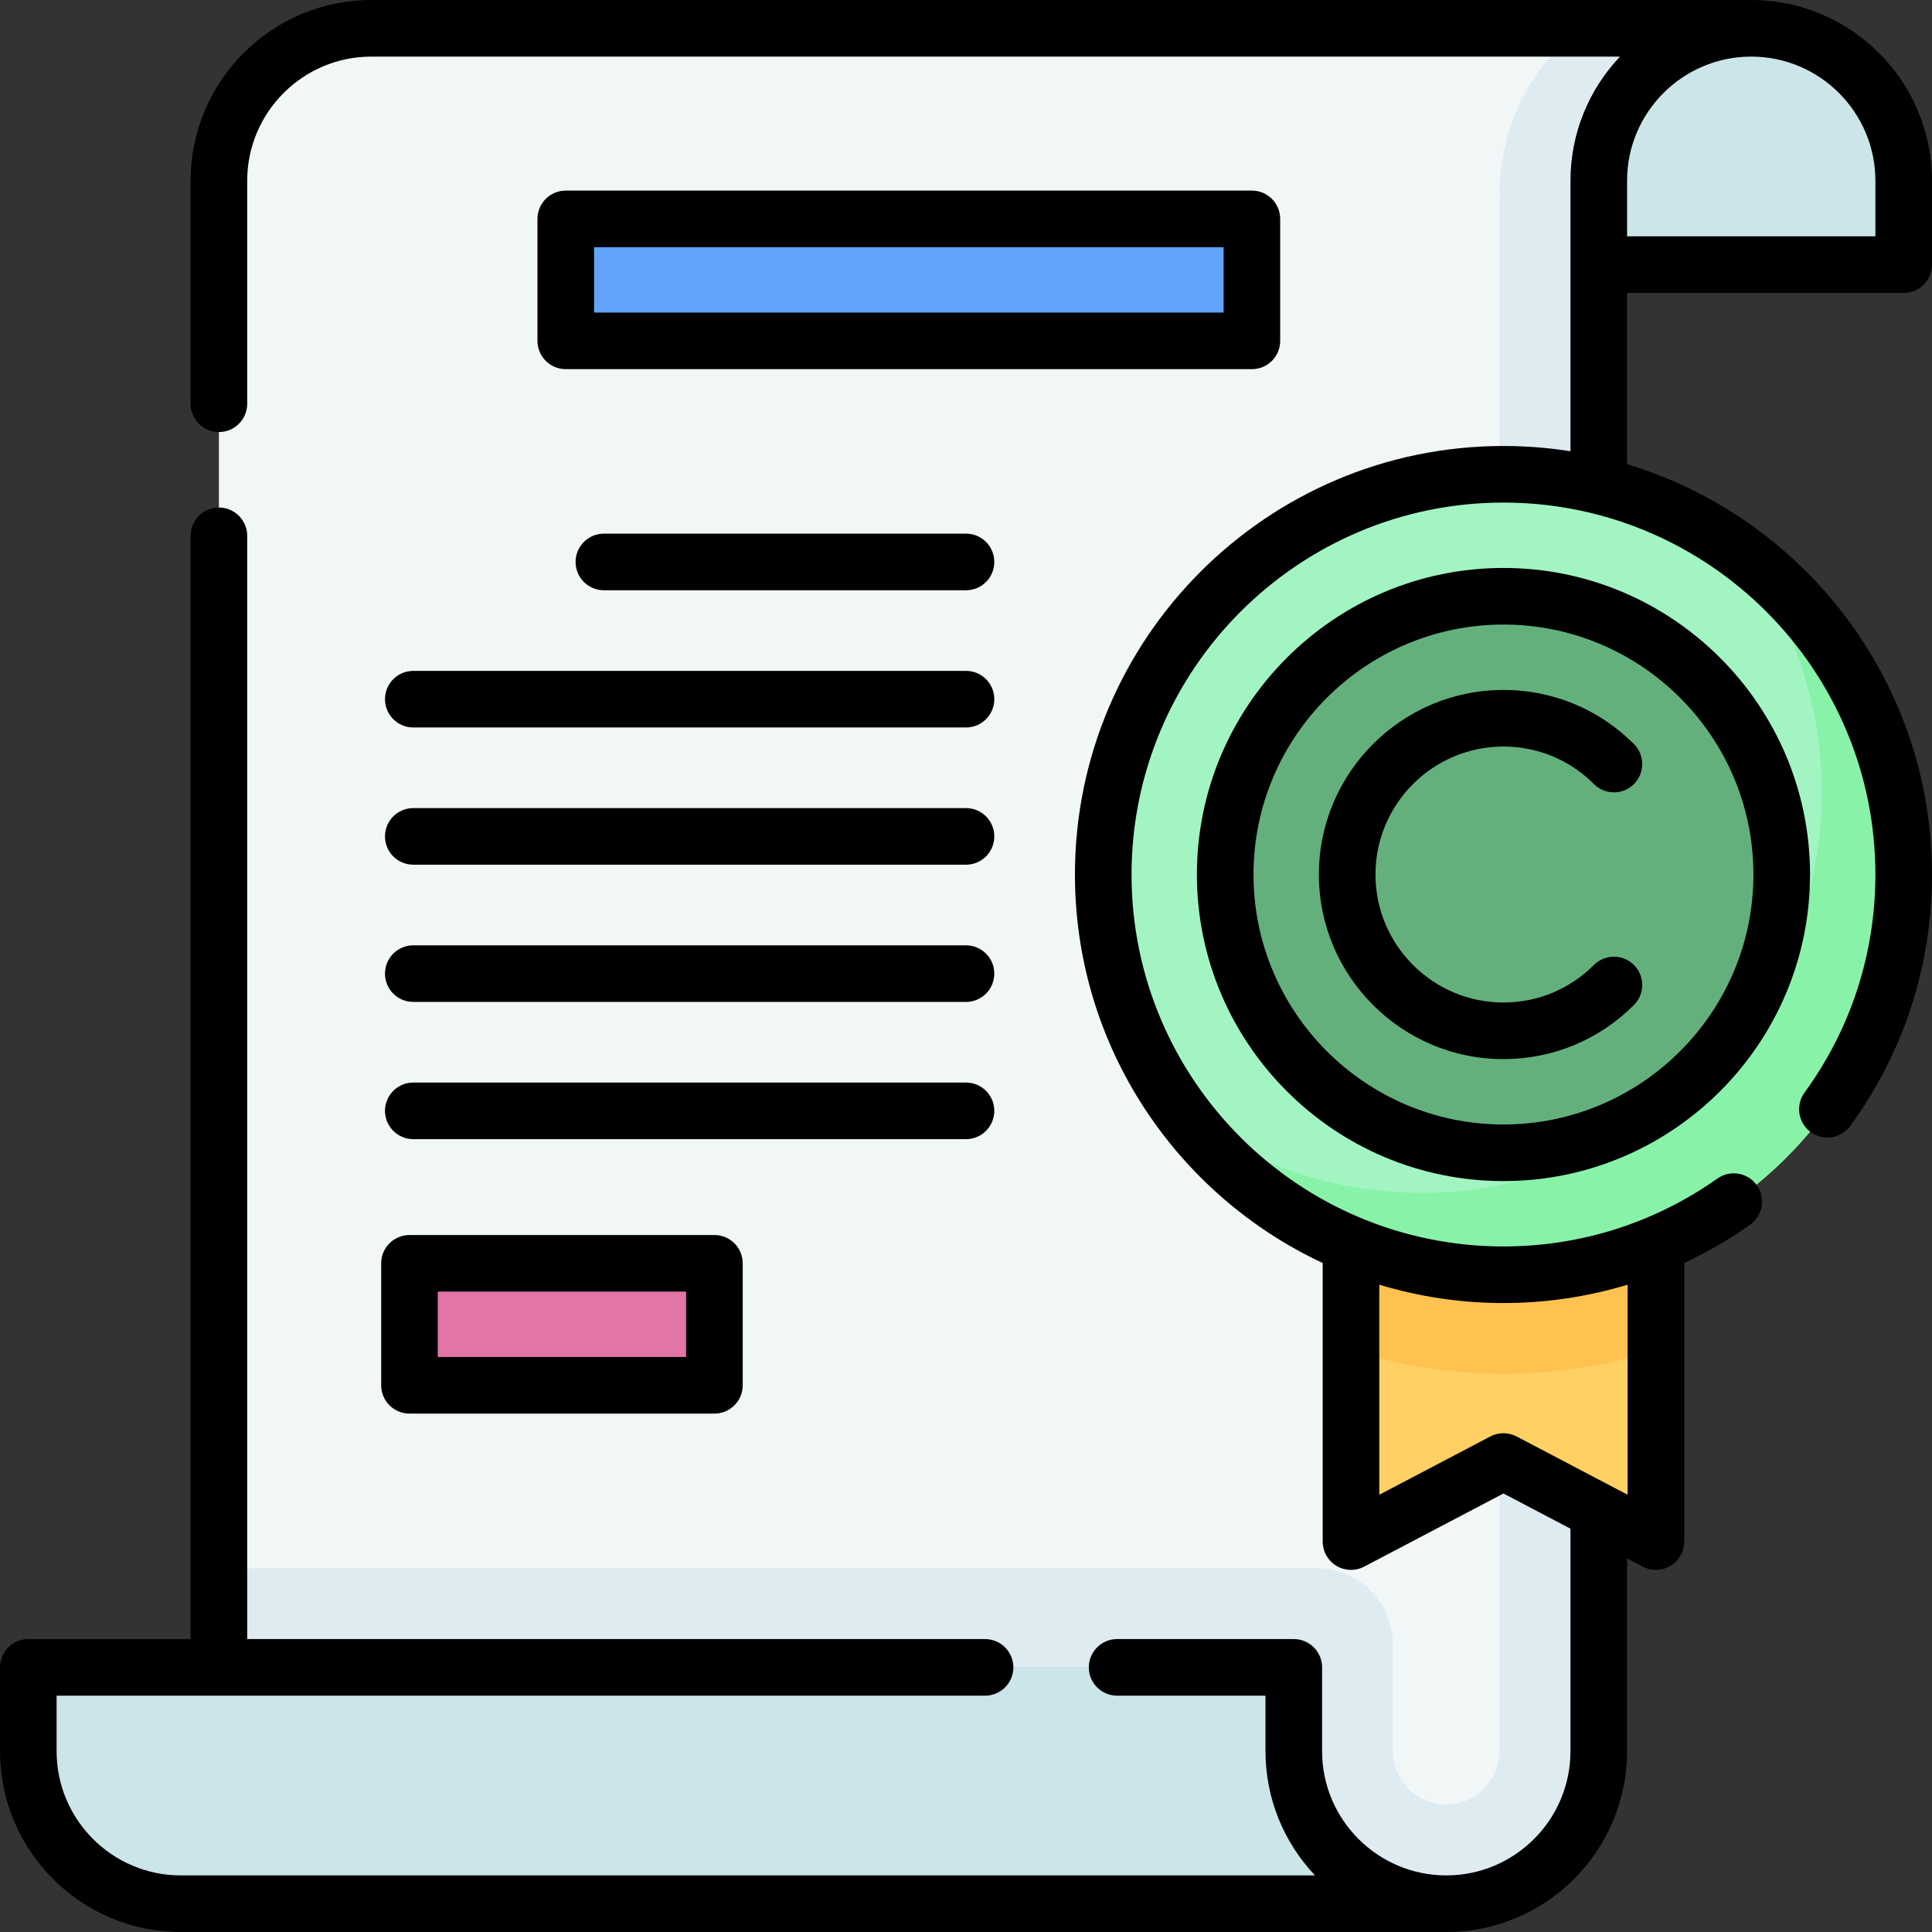 <svg width="512" height="512" viewBox="0 0 512 512" fill="none" xmlns="http://www.w3.org/2000/svg">
<rect x="0" y="0" width="512" height="512" fill="#333333" stroke="none"/>
<g clip-path="url(#clip0_3_18995)">
<path d="M504.5 47.907C504.5 25.591 486.409 7.5 464.094 7.5C441.778 7.5 423.687 25.591 423.687 47.907V70.13H504.5V47.907Z" fill="#CBE5E8"/>
<path d="M383.28 504.5C360.964 504.5 342.874 486.409 342.874 464.094V441.87H7.5V464.094C7.5 486.41 25.591 504.5 47.907 504.5H383.28Z" fill="#CBE5E8"/>
<path d="M58.008 47.907C58.008 25.591 76.099 7.5 98.415 7.5H464.094C441.778 7.5 423.687 25.591 423.687 47.907V464.094C423.687 486.41 405.596 504.5 383.281 504.5C360.965 504.5 342.875 486.409 342.875 464.094V441.87H58.008V47.907Z" fill="#F1F6F7"/>
<path d="M149.933 58.008H331.762V90.333H149.933V58.008Z" fill="#62A4FB"/>
<path d="M108.516 334.793H189.329V367.118H108.516V334.793Z" fill="#E175A5"/>
<path d="M418.723 7.5C405.755 17.74 397.422 33.59 397.422 51.396V463.683C397.422 471.289 391.589 477.843 383.992 478.218C375.872 478.618 369.137 472.128 369.137 464.093V435.808C369.137 424.65 360.092 415.605 348.934 415.605H58.008V441.869H342.874V463.295C342.874 485.952 361.416 504.925 384.068 504.492C406.02 504.072 423.687 486.146 423.687 464.093V47.907C423.687 25.591 441.778 7.5 464.094 7.5H418.723Z" fill="#DEECF1"/>
<path d="M358.026 273.173V408.535L398.433 387.321L438.839 408.535V273.173H358.026Z" fill="#FFD064"/>
<path d="M358.026 357.771C370.77 361.867 384.346 364.088 398.432 364.088C412.518 364.088 426.095 361.867 438.838 357.771V273.173H358.025V357.771H358.026Z" fill="#FFC250"/>
<path d="M398.433 337.823C457.012 337.823 504.5 290.335 504.5 231.756C504.5 173.177 457.012 125.689 398.433 125.689C339.854 125.689 292.366 173.177 292.366 231.756C292.366 290.335 339.854 337.823 398.433 337.823Z" fill="#A2F5C3"/>
<path d="M461.755 146.716C474.957 164.4 482.782 186.322 482.782 210.038C482.782 268.523 435.2 316.105 376.715 316.105C352.999 316.105 331.078 308.28 313.393 295.078C332.749 321.005 363.664 337.823 398.433 337.823C456.918 337.823 504.5 290.241 504.5 231.756C504.5 196.986 487.682 166.071 461.755 146.716Z" fill="#88F2A9"/>
<path d="M398.433 305.498C439.16 305.498 472.175 272.483 472.175 231.756C472.175 191.029 439.16 158.014 398.433 158.014C357.706 158.014 324.691 191.029 324.691 231.756C324.691 272.483 357.706 305.498 398.433 305.498Z" fill="#64B07D"/>
<path d="M504.5 77.63C508.642 77.63 512 74.272 512 70.13V47.907C512 21.491 490.509 0 464.093 0C464.092 0 464.092 0 464.091 0C464.09 0 464.09 0 464.089 0H98.41C71.998 0 50.51 21.492 50.51 47.91V107C50.51 111.142 53.868 114.5 58.01 114.5C62.152 114.5 65.51 111.142 65.51 107V47.91C65.51 29.763 80.269 15 98.41 15H429.31C421.181 23.589 416.19 35.177 416.19 47.91V119.582C410.402 118.669 404.471 118.19 398.43 118.19C335.813 118.19 284.87 169.137 284.87 231.76C284.87 277.27 311.783 316.605 350.526 334.706V408.535C350.526 411.161 351.899 413.596 354.147 414.953C356.393 416.312 359.187 416.395 361.513 415.175L398.433 395.792L416.187 405.113V464.093C416.187 482.238 401.425 497 383.28 497C365.134 497 350.37 482.237 350.37 464.09V441.87C350.37 437.728 347.012 434.37 342.87 434.37H296.05C291.908 434.37 288.55 437.728 288.55 441.87C288.55 446.012 291.908 449.37 296.05 449.37H335.37V464.09C335.37 476.823 340.362 488.411 348.493 497H47.91C29.764 497 15 482.237 15 464.09V449.37H261.05C265.192 449.37 268.55 446.012 268.55 441.87C268.55 437.728 265.192 434.37 261.05 434.37H65.51V142C65.51 137.858 62.152 134.5 58.01 134.5C53.868 134.5 50.51 137.858 50.51 142V434.37H7.5C3.358 434.37 0 437.728 0 441.87V464.09C0 490.508 21.492 512 47.91 512H383.28C409.696 512 431.187 490.509 431.187 464.093V412.988L435.353 415.175C436.447 415.749 437.644 416.034 438.839 416.034C440.185 416.034 441.529 415.672 442.719 414.952C444.967 413.594 446.34 411.16 446.34 408.534V334.698C452.397 331.864 458.238 328.496 463.788 324.575C467.171 322.185 467.976 317.505 465.587 314.122C463.196 310.738 458.517 309.934 455.134 312.324C438.468 324.096 418.861 330.319 398.431 330.319C344.085 330.319 299.871 286.105 299.871 231.759C299.871 177.407 344.085 133.189 398.431 133.189C452.783 133.189 497.001 177.407 497.001 231.759C497.001 252.683 490.505 272.669 478.216 289.556C475.779 292.905 476.518 297.596 479.867 300.034C483.218 302.471 487.908 301.732 490.345 298.383C504.512 278.915 512 255.876 512 231.76C512 180.523 477.891 137.109 431.19 123.014V77.63H504.5ZM431.339 340.45V396.126L401.919 380.68C399.736 379.534 397.129 379.534 394.946 380.68L365.526 396.126V340.452C375.946 343.612 386.992 345.319 398.43 345.319C409.708 345.32 420.764 343.656 431.339 340.45ZM464.09 15H464.092C464.092 15 464.093 15 464.094 15C482.238 15 497 29.762 497 47.907V62.63H431.19V47.91C431.19 29.763 445.949 15 464.09 15Z" fill="black"/>
<path d="M339.262 90.333V58.008C339.262 53.866 335.904 50.508 331.762 50.508H149.933C145.791 50.508 142.433 53.866 142.433 58.008V90.333C142.433 94.475 145.791 97.833 149.933 97.833H331.762C335.904 97.833 339.262 94.476 339.262 90.333ZM324.262 82.833H157.433V65.508H324.262V82.833Z" fill="black"/>
<path d="M101.016 367.118C101.016 371.26 104.374 374.618 108.516 374.618H189.329C193.471 374.618 196.829 371.26 196.829 367.118V334.793C196.829 330.651 193.471 327.293 189.329 327.293H108.516C104.374 327.293 101.016 330.651 101.016 334.793V367.118ZM116.016 342.292H181.829V359.617H116.016V342.292Z" fill="black"/>
<path d="M160.035 141.423C155.893 141.423 152.535 144.781 152.535 148.923C152.535 153.065 155.893 156.423 160.035 156.423H256C260.142 156.423 263.5 153.065 263.5 148.923C263.5 144.781 260.142 141.423 256 141.423H160.035Z" fill="black"/>
<path d="M102.026 185.289C102.026 189.431 105.384 192.789 109.526 192.789H256C260.142 192.789 263.5 189.431 263.5 185.289C263.5 181.147 260.142 177.789 256 177.789H109.526C105.384 177.789 102.026 181.146 102.026 185.289Z" fill="black"/>
<path d="M109.526 229.154H256C260.142 229.154 263.5 225.796 263.5 221.654C263.5 217.512 260.142 214.154 256 214.154H109.526C105.384 214.154 102.026 217.512 102.026 221.654C102.026 225.796 105.384 229.154 109.526 229.154Z" fill="black"/>
<path d="M109.526 301.886H256C260.142 301.886 263.5 298.528 263.5 294.386C263.5 290.244 260.142 286.886 256 286.886H109.526C105.384 286.886 102.026 290.244 102.026 294.386C102.026 298.528 105.384 301.886 109.526 301.886Z" fill="black"/>
<path d="M109.526 265.521H256C260.142 265.521 263.5 262.163 263.5 258.021C263.5 253.879 260.142 250.521 256 250.521H109.526C105.384 250.521 102.026 253.879 102.026 258.021C102.026 262.163 105.384 265.521 109.526 265.521Z" fill="black"/>
<path d="M398.433 150.514C353.636 150.514 317.191 186.959 317.191 231.756C317.191 276.553 353.636 312.998 398.433 312.998C443.23 312.998 479.675 276.553 479.675 231.756C479.675 186.959 443.23 150.514 398.433 150.514ZM398.433 297.998C361.907 297.998 332.191 268.282 332.191 231.756C332.191 195.23 361.907 165.514 398.433 165.514C434.959 165.514 464.675 195.23 464.675 231.756C464.675 268.282 434.959 297.998 398.433 297.998Z" fill="black"/>
<path d="M398.433 197.839C407.477 197.839 415.991 201.371 422.404 207.785C425.334 210.714 430.081 210.713 433.011 207.785C435.94 204.856 435.939 200.107 433.011 197.178C423.764 187.932 411.484 182.84 398.433 182.84C371.46 182.84 349.516 204.784 349.516 231.757C349.516 258.73 371.46 280.674 398.433 280.674C411.484 280.674 423.764 275.582 433.011 266.336C435.94 263.407 435.94 258.658 433.011 255.729C430.082 252.8 425.333 252.8 422.404 255.729C415.99 262.142 407.477 265.674 398.433 265.674C379.731 265.674 364.516 250.459 364.516 231.757C364.516 213.055 379.731 197.839 398.433 197.839Z" fill="black"/>
</g>
<defs>
<clipPath id="clip0_3_18995">
<rect width="512" height="512" fill="white"/>
</clipPath>
</defs>
</svg>
